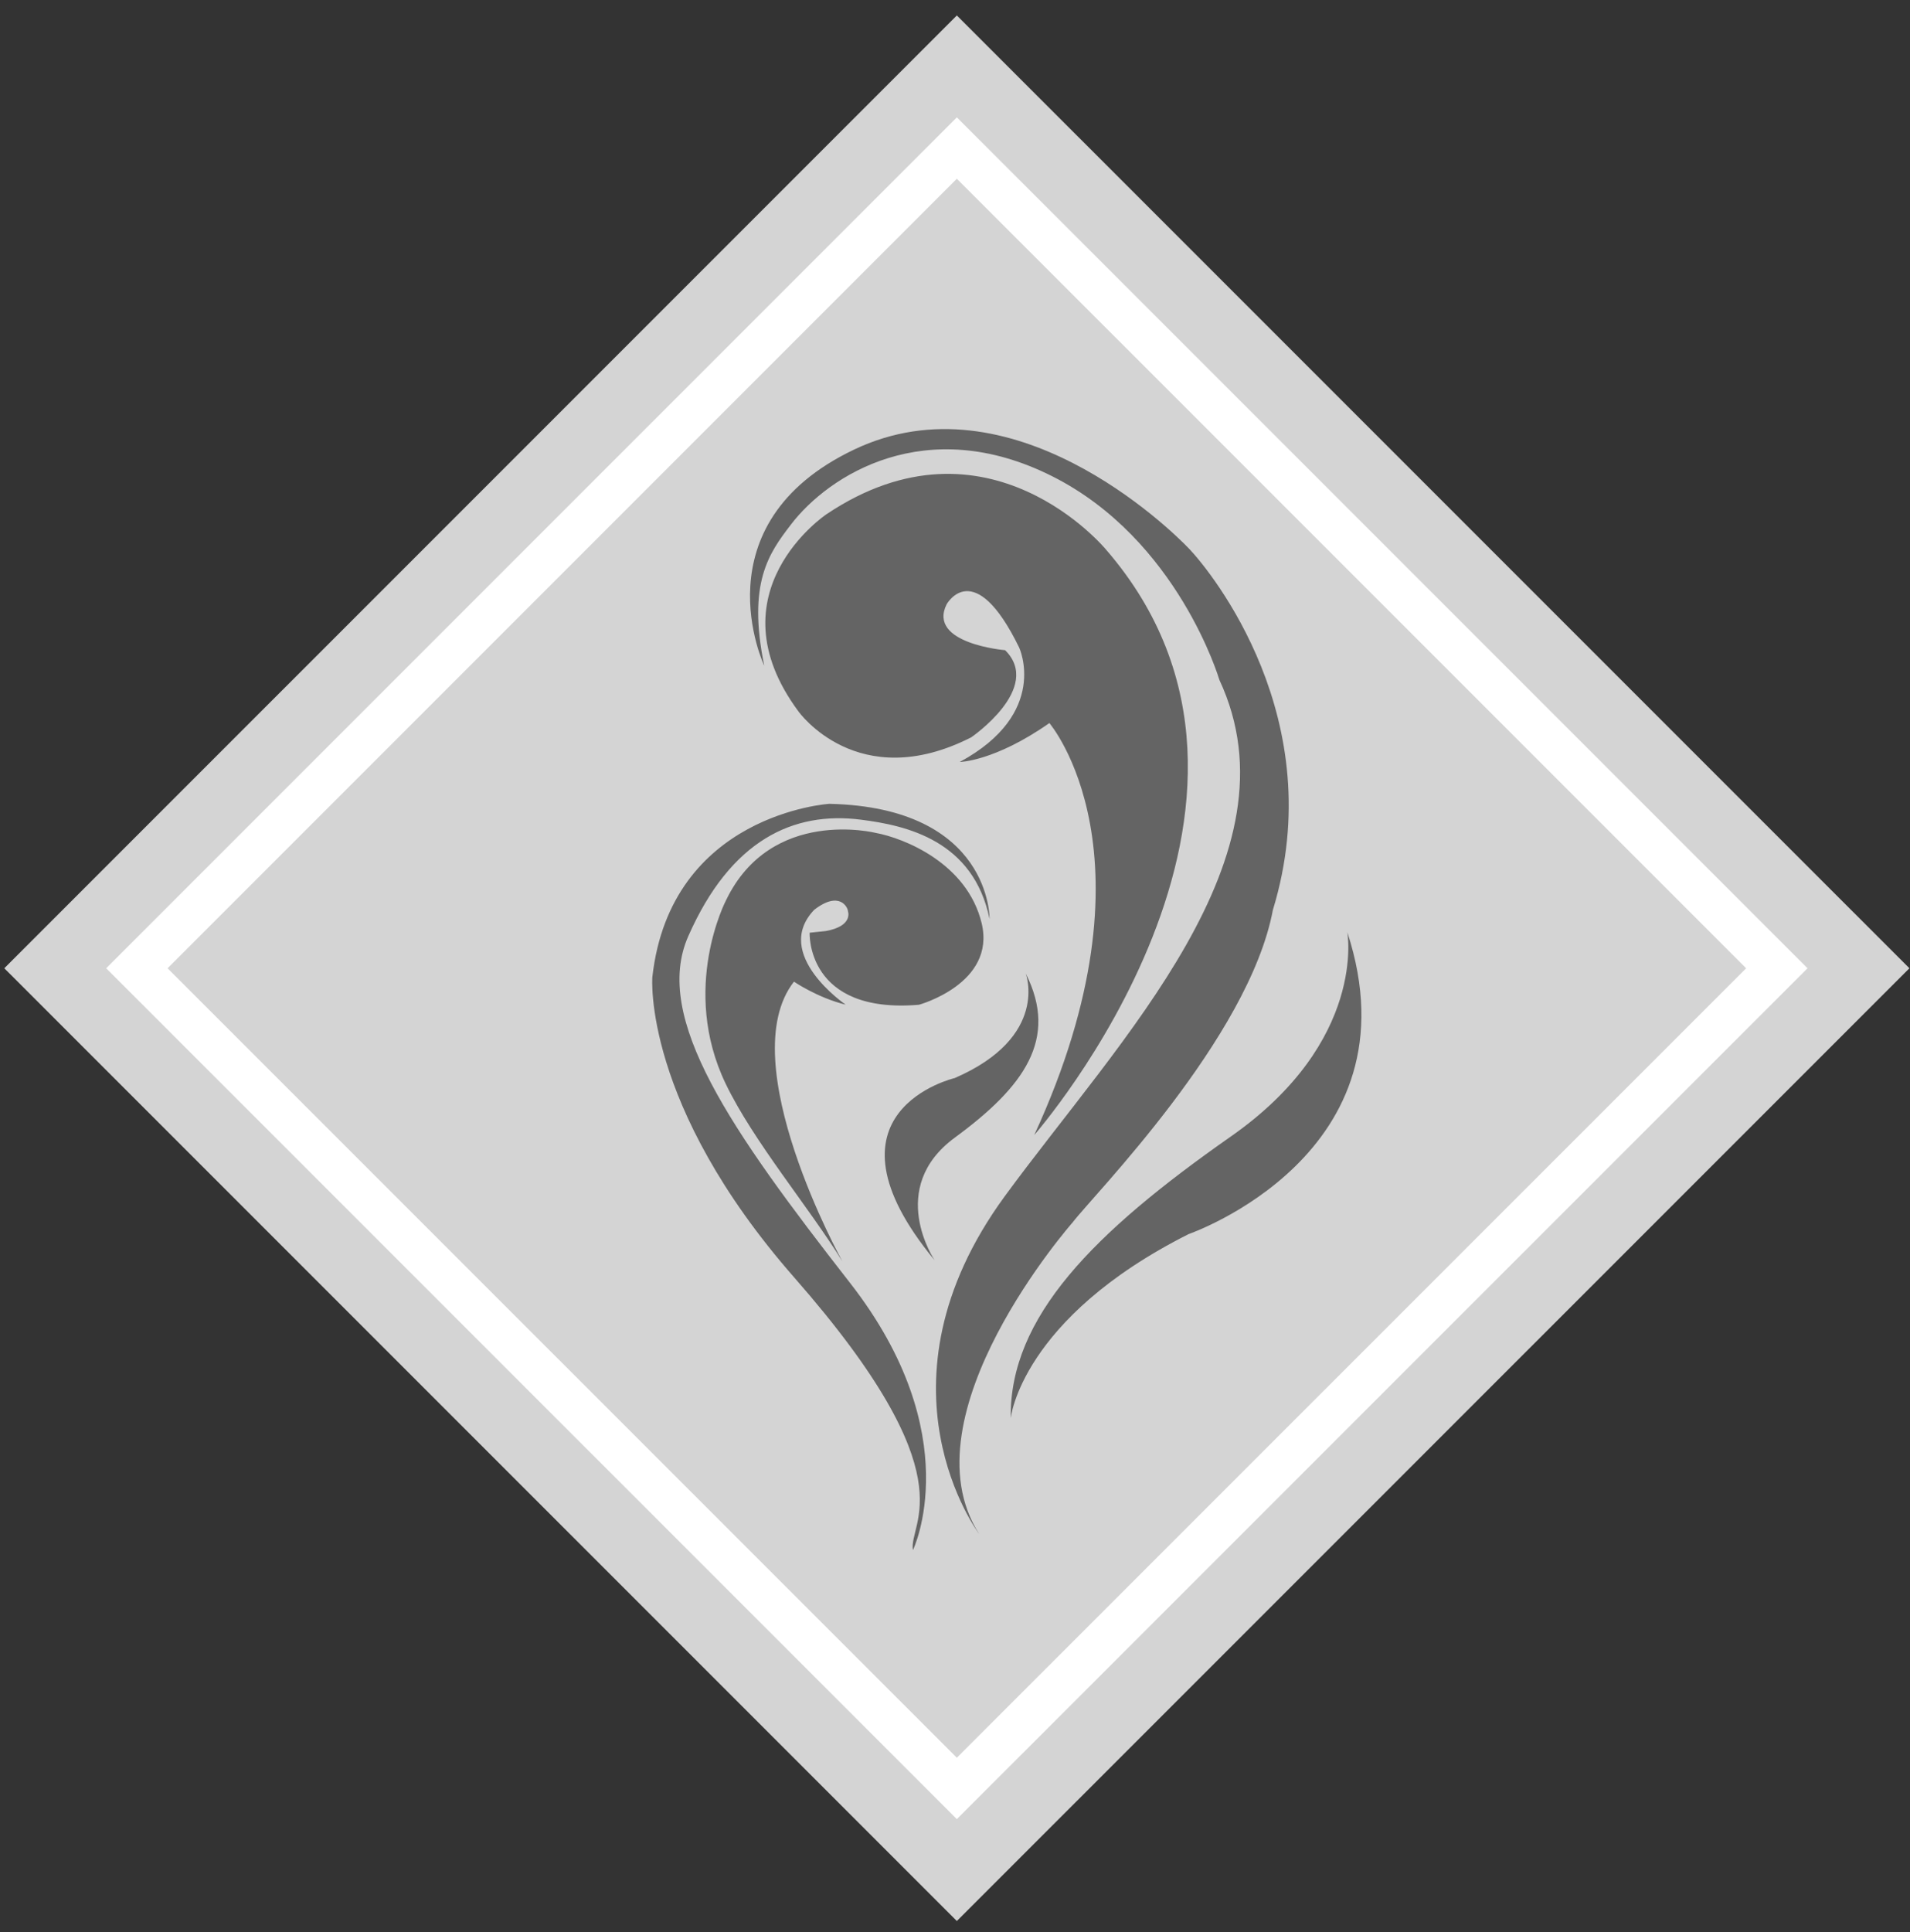 <svg width="88" height="89" viewBox="0 0 88 89" xmlns="http://www.w3.org/2000/svg" xmlns:sketch="http://www.bohemiancoding.com/sketch/ns"><rect x="0" y="0" width="88" height="89" fill="#333333" stroke="none"/><title>smoke</title><g sketch:type="MSLayerGroup" fill="none"><path d="M44.085 88.48l43.888-43.883-43.888-43.885-43.887 43.885 43.887 43.883" fill="#D4D4D4" sketch:type="MSShapeGroup"/><path d="M7.72 44.597l36.365 36.362 36.366-36.362-36.366-36.364-36.365 36.364zm36.365 39.19l-39.193-39.19 39.193-39.192 39.194 39.192-39.194 39.19z" fill="#fff" sketch:type="MSShapeGroup"/><path d="M45.11 70.648s-5.173-6.85 1.176-15.541c5.326-7.28 13.68-15.682 9.895-23.792 0 0-1.898-6.464-7.707-9.382-5.811-2.921-10.296-.053-12.04 2.236-1.001 1.308-2.005 2.672-1.223 6.494 0 0-3.087-6.512 4.138-9.955 7.227-3.446 14.486 3.56 15.469 4.599.981 1.046 6.518 7.819 3.828 16.603-1.111 5.916-8.282 13.148-9.224 14.39 0 0-7.819 8.869-4.312 14.348zm2.541-18.37s13.413-15.298 3.309-26.962c0 0-5.448-6.62-12.889-1.626 0 0-5.351 3.588-1.285 9.075 0 0 2.727 3.854 7.959 1.197 0 0 3.319-2.268 1.565-4.015 0 0-3.595-.298-2.697-2.112 0 0 1.261-2.279 3.343 1.99 0 0 1.415 3.027-2.738 5.271 0 0 1.613-.026 4.13-1.793 0 0 5.237 6.105-.697 18.975zm-4.589 5.769s-2.252-3.318.937-5.655c3.189-2.342 4.781-4.543 3.26-7.555 0 0 1.11 2.92-3.274 4.818 0 0-6.589 1.533-.923 8.392zm19.013-15.113s.916 5.031-5.39 9.429c-6.297 4.41-10.183 8.3-10.118 12.956 0 0 .461-4.581 8.195-8.477 0 0 10.658-3.681 7.313-13.908zm-20.013 28.464s2.572-5.3-2.897-12.307c-5.469-7.01-9.119-12.204-7.455-15.967 1.959-4.447 4.852-5.764 7.943-5.372 2.139.268 5.194.971 5.94 4.573 0 0 .085-5.135-7.383-5.302 0 0-7.311.456-8.154 7.979 0 0-.469 5.851 6.549 13.851 8.112 9.247 5.231 11.248 5.457 12.545zm-3.252-13.303s-5.108-9.201-2.229-12.881c0 0 1.092.745 2.381 1.059 0 0-3.404-2.318-1.449-4.368 1.168-.903 1.551-.107 1.554.062 0 0 .266.686-1.023.916l-.741.077s-.173 3.758 5.036 3.318c0 0 3.549-.971 2.891-3.749-.665-2.781-3.603-3.931-4.876-4.165 0 0-4.818-1.218-6.9 3.095 0 0-2.132 4.063-.019 8.458 1.275 2.652 3.865 5.723 5.375 8.178z" fill="#646464" sketch:type="MSShapeGroup"/></g></svg>